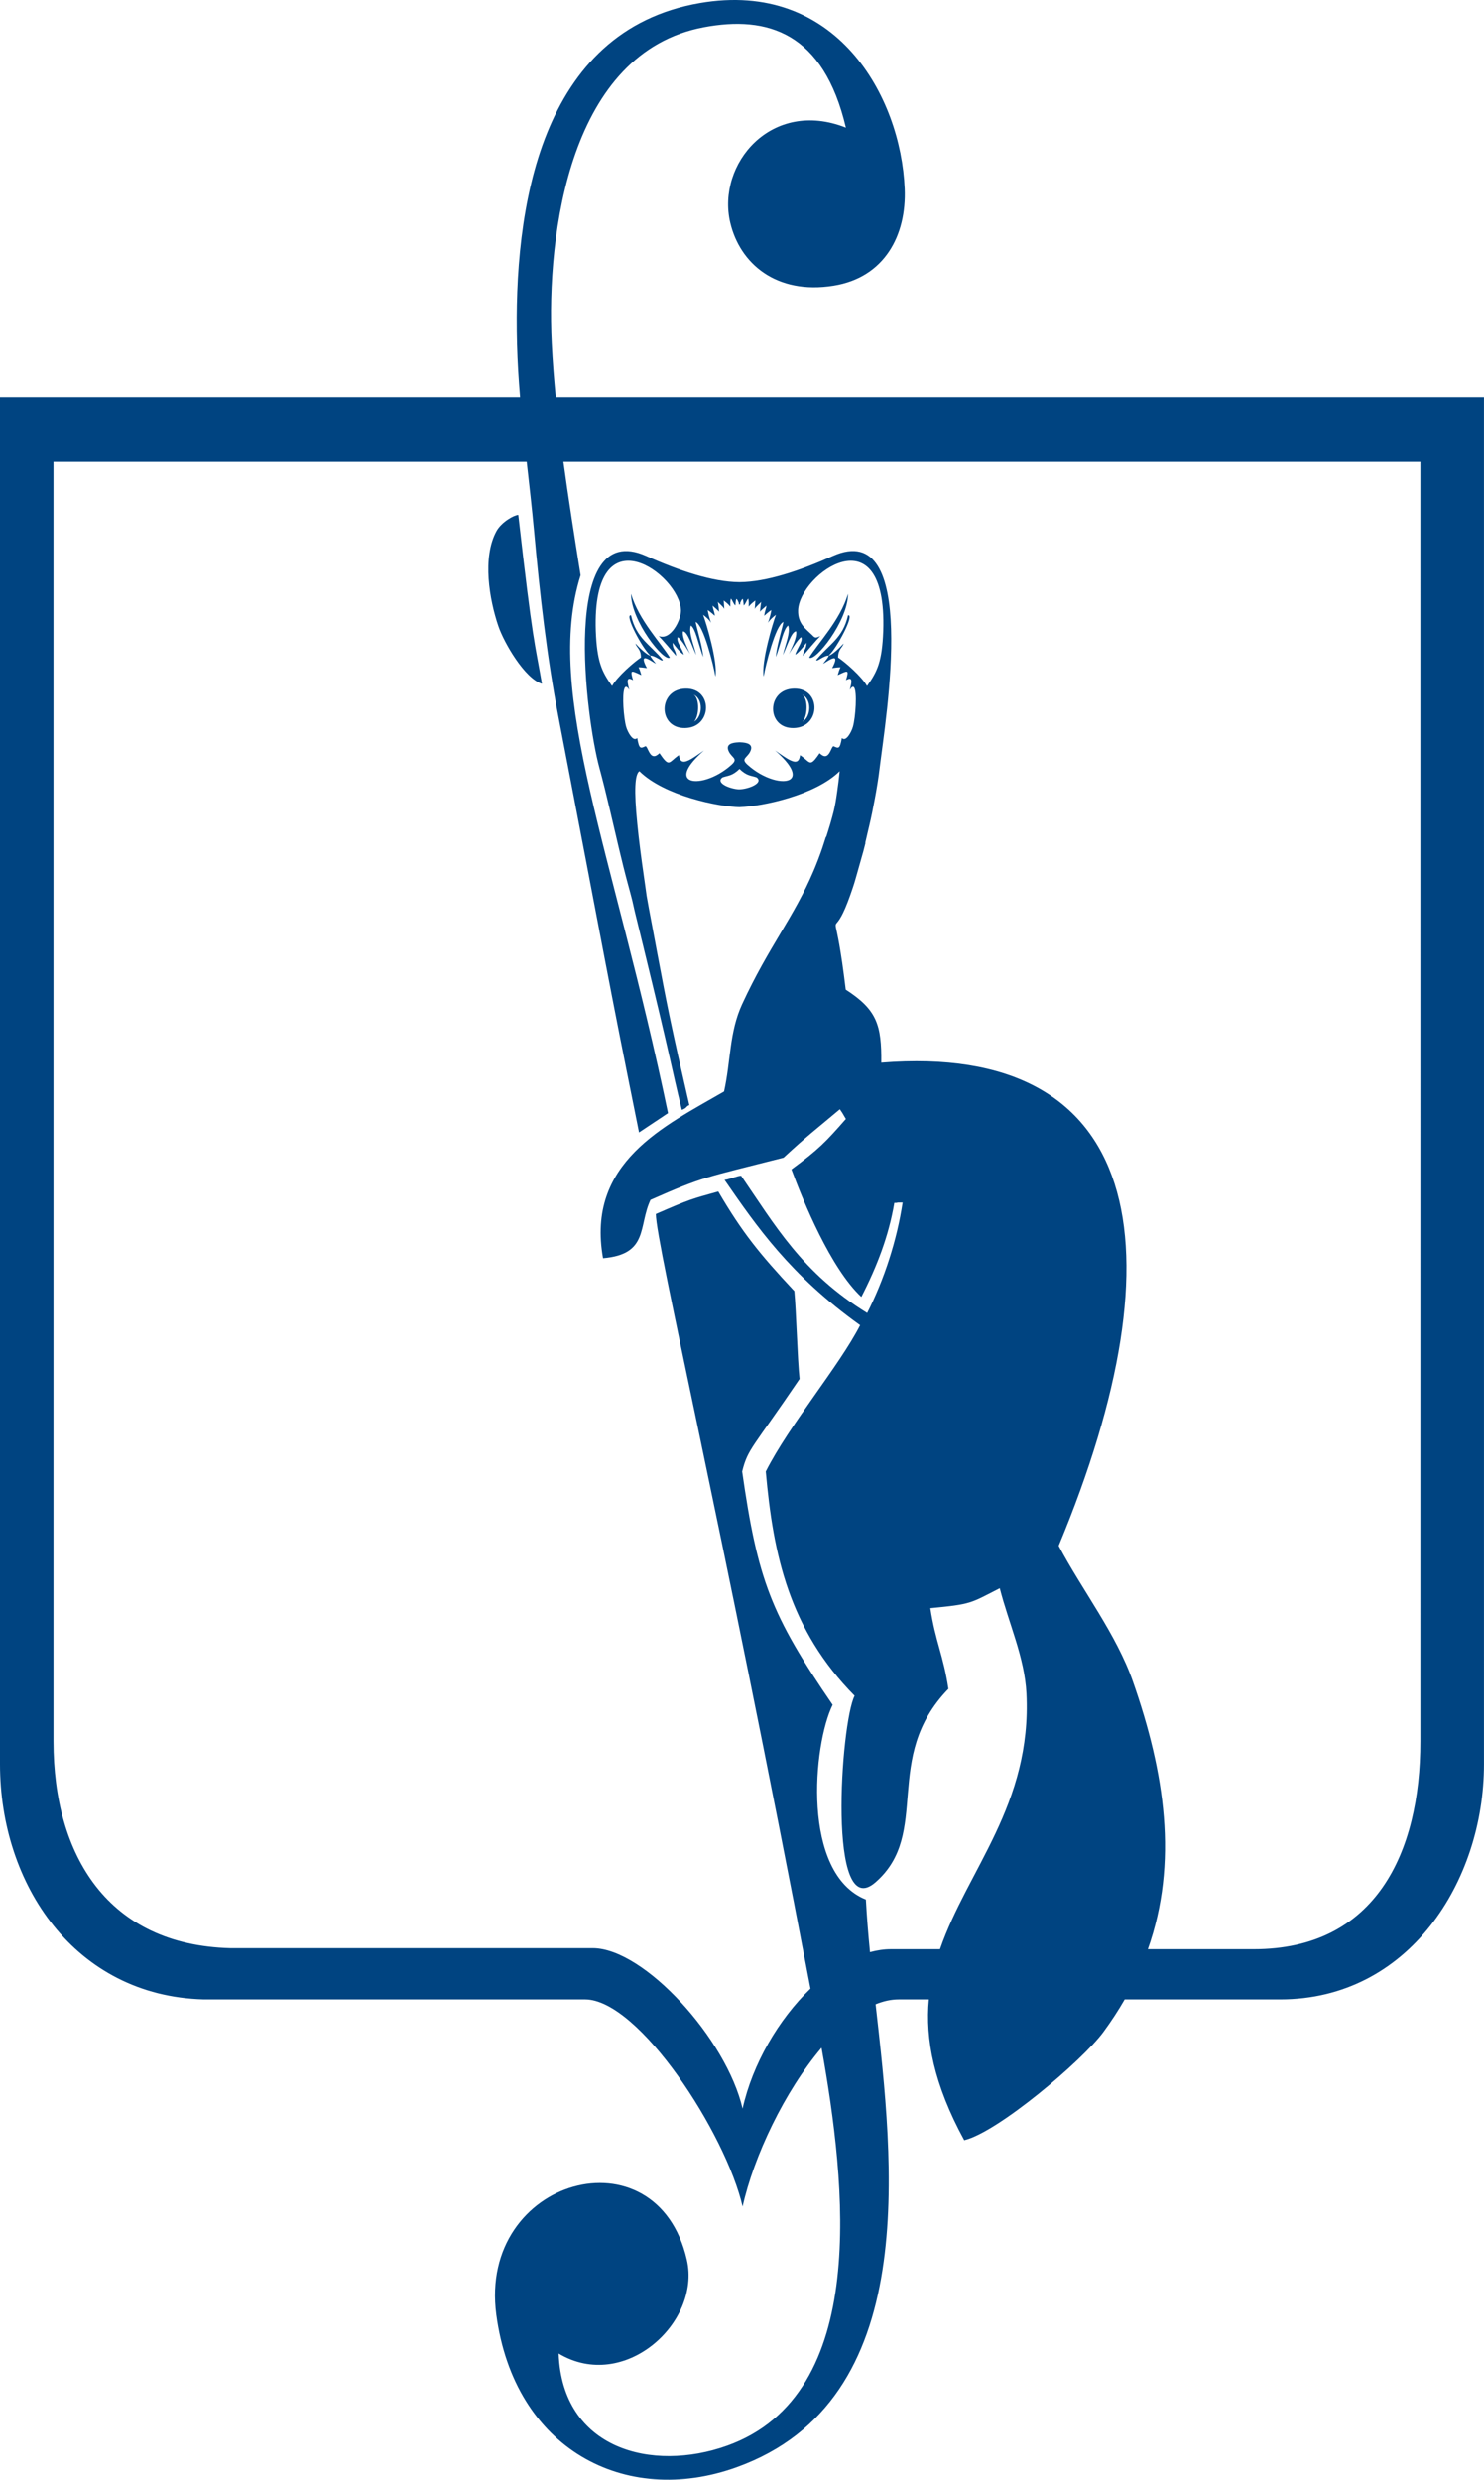 <svg width="94" height="157" viewBox="0 0 94 157" fill="none" xmlns="http://www.w3.org/2000/svg">
<path fill-rule="evenodd" clip-rule="evenodd" d="M50.837 45.687C51.163 45.343 51.199 44.228 50.815 43.981C51.438 44.276 51.38 45.376 50.837 45.687ZM43.964 45.687C44.29 45.343 44.327 44.231 43.942 43.982C44.566 44.277 44.507 45.376 43.964 45.687ZM46.842 48.682C46.377 49.147 46.084 49.1 45.76 49.223C45.312 49.557 46.195 49.941 46.8 49.976C47.403 49.973 48.397 49.571 47.924 49.219C47.603 49.1 47.309 49.146 46.842 48.682ZM46.885 38.168C46.885 38.208 46.885 38.247 46.885 38.286C46.869 38.275 46.853 38.263 46.84 38.245C46.828 38.263 46.818 38.276 46.802 38.286C46.802 38.25 46.801 38.214 46.801 38.178C46.751 38.078 46.714 37.953 46.645 37.92C46.596 37.995 46.581 38.361 46.581 38.336C46.43 38.188 46.42 38.045 46.295 37.896C46.241 38.13 46.268 38.148 46.26 38.409C46.067 38.166 45.919 38.094 45.844 38.019C45.847 38.144 45.866 38.278 45.878 38.552C45.787 38.369 45.467 38.14 45.467 38.094C45.491 38.193 45.536 38.543 45.545 38.731C45.435 38.58 45.216 38.439 45.141 38.34C45.15 38.541 45.225 38.618 45.283 38.98C45.283 39.004 44.982 38.705 44.825 38.628C45.047 39.824 45.304 39.494 44.536 38.924C44.733 39.431 45.477 41.917 45.317 42.835C45.201 42.145 44.563 39.553 44.061 39.378C44.166 39.894 44.519 41.037 44.537 41.594C44.184 40.602 44.056 39.813 43.761 39.603C43.611 40.047 43.924 40.754 44.099 41.47C43.829 40.917 43.56 39.975 43.259 39.975C43.184 40.369 43.566 41.062 43.715 41.408C43.715 41.408 43.159 40.444 42.932 40.344C42.807 40.614 43.236 41.086 43.31 41.454C43.059 41.284 42.807 40.962 42.606 40.692C42.606 41.136 42.782 41.086 42.833 41.528C42.606 41.26 41.953 40.495 41.728 40.269C42.487 40.572 43.151 39.235 43.134 38.637C43.058 36.361 37.49 32.306 37.739 39.948C37.815 41.903 38.119 42.52 38.77 43.433C39.095 42.842 40.173 41.903 40.6 41.63C40.6 41.086 40.325 41.011 40.249 40.739C40.424 40.937 41.002 41.508 41.201 41.508C40.7 41.086 39.519 38.86 39.971 38.959C40.298 40.417 41.177 40.79 41.98 41.78C41.98 41.95 41.527 41.508 41.201 41.508C41.177 41.581 41.477 41.924 41.553 42.026C41.397 41.949 40.975 41.63 40.828 41.68C40.739 41.709 40.75 41.872 40.976 42.3C40.8 42.274 40.624 42.248 40.448 42.248C40.524 42.395 40.574 42.57 40.624 42.743C40.215 42.557 40.034 42.459 40.003 42.58C39.985 42.652 40.023 42.804 40.099 43.063C39.938 42.971 39.844 42.957 39.796 43.006C39.718 43.087 39.768 43.34 39.862 43.682C39.715 43.438 39.618 43.437 39.558 43.578C39.391 43.971 39.507 45.467 39.66 46.008C39.76 46.367 40.112 46.996 40.363 46.725C40.427 47.084 40.478 47.252 40.554 47.309C40.63 47.369 40.731 47.318 40.894 47.244C41.026 47.283 41.115 47.846 41.406 47.875C41.503 47.885 41.623 47.835 41.773 47.687C42.058 48.109 42.205 48.267 42.335 48.276C42.503 48.285 42.642 48.05 43.008 47.811C43.037 48.059 43.117 48.182 43.239 48.217C43.508 48.291 43.985 47.933 44.592 47.516C43.441 48.517 43.293 49.12 43.641 49.35C44.087 49.642 45.351 49.316 46.349 48.409C46.765 48.03 46.374 47.993 46.172 47.598C45.925 47.107 46.383 47.013 46.791 47.001C46.791 46.998 46.791 46.996 46.791 46.995C46.821 46.995 46.85 46.997 46.88 46.998C46.885 46.998 46.892 46.997 46.897 46.997C46.897 46.997 46.897 46.998 46.897 47C47.304 47.013 47.762 47.107 47.514 47.599C47.313 47.993 46.922 48.031 47.339 48.409C48.361 49.341 49.67 49.661 50.082 49.323C50.382 49.076 50.206 48.481 49.094 47.515C49.647 47.895 50.092 48.226 50.369 48.226C50.535 48.226 50.643 48.109 50.678 47.812C51.087 48.075 51.213 48.337 51.411 48.261C51.528 48.217 51.672 48.049 51.915 47.688C52.066 47.836 52.186 47.886 52.282 47.876C52.573 47.846 52.663 47.282 52.793 47.244C52.956 47.318 53.058 47.368 53.134 47.31C53.21 47.251 53.262 47.085 53.325 46.726C53.576 46.995 53.926 46.365 54.027 46.009C54.189 45.433 54.312 43.776 54.094 43.516C54.034 43.444 53.946 43.48 53.825 43.68C53.936 43.271 53.988 42.991 53.826 42.98C53.773 42.976 53.695 43.003 53.588 43.064C53.639 42.891 53.672 42.766 53.683 42.68C53.716 42.423 53.553 42.52 53.063 42.744C53.112 42.571 53.163 42.396 53.237 42.248C53.063 42.248 52.887 42.273 52.711 42.301C52.937 41.873 52.947 41.71 52.859 41.681C52.712 41.63 52.291 41.948 52.134 42.027C52.209 41.925 52.51 41.582 52.486 41.506C52.16 41.506 51.707 41.951 51.707 41.779C52.51 40.791 53.389 40.418 53.716 38.958C54.167 38.86 52.987 41.087 52.486 41.506C52.685 41.506 53.262 40.938 53.439 40.74C53.363 41.011 53.087 41.087 53.087 41.63C53.515 41.902 54.592 42.841 54.919 43.434C55.571 42.521 55.872 41.902 55.946 39.947C56.199 32.307 50.63 36.362 50.554 38.638C50.529 39.504 51.056 39.825 51.457 40.22C51.657 40.442 51.707 40.37 51.958 40.27C51.733 40.495 51.081 41.26 50.856 41.529C50.905 41.087 51.081 41.137 51.081 40.693C50.88 40.963 50.628 41.284 50.377 41.455C50.452 41.084 50.88 40.615 50.755 40.343C50.529 40.442 49.972 41.409 49.972 41.409C50.123 41.062 50.504 40.37 50.428 39.973C50.128 39.973 49.858 40.918 49.589 41.471C49.763 40.755 50.077 40.048 49.926 39.602C49.63 39.814 49.503 40.601 49.149 41.591C49.167 41.036 49.521 39.895 49.626 39.379C49.125 39.554 48.487 42.146 48.371 42.833C48.209 41.918 48.954 39.431 49.151 38.925C48.383 39.494 48.639 39.825 48.862 38.627C48.707 38.702 48.405 39.005 48.405 38.981C48.463 38.618 48.536 38.541 48.547 38.341C48.472 38.44 48.252 38.578 48.142 38.73C48.151 38.541 48.197 38.194 48.221 38.093C48.221 38.141 47.9 38.37 47.81 38.552C47.822 38.277 47.841 38.145 47.845 38.018C47.769 38.093 47.621 38.162 47.427 38.409C47.422 38.149 47.447 38.129 47.393 37.897C47.267 38.046 47.257 38.189 47.108 38.337C47.108 38.362 47.092 37.993 47.042 37.917C46.975 37.952 46.932 38.072 46.885 38.169L46.885 38.168ZM31.568 39.644C31 37.976 30.533 35.307 31.446 33.632C31.765 33.047 32.578 32.602 32.83 32.602C33.766 40.838 33.869 40.629 34.328 43.291C33.252 42.979 31.93 40.706 31.568 39.644ZM43.395 46.095C42.527 46.113 42.094 45.498 42.096 44.875C42.1 44.25 42.54 43.616 43.421 43.597C44.357 43.576 44.781 44.273 44.713 44.935C44.652 45.52 44.209 46.08 43.395 46.095ZM50.266 46.095C49.4 46.112 48.965 45.497 48.968 44.874C48.971 44.249 49.412 43.616 50.291 43.597C51.254 43.576 51.676 44.315 51.576 44.993C51.494 45.556 51.053 46.08 50.266 46.095ZM42.43 41.63C41.854 40.692 40.474 39.282 39.971 37.599C39.971 39.33 42.078 41.95 42.43 41.63ZM51.257 41.629C51.832 40.692 53.213 39.282 53.716 37.598C53.716 39.33 51.606 41.95 51.257 41.629ZM51.337 125.908C45.657 96.1 41.544 78.695 41.544 76.862C43.788 75.886 43.826 75.909 45.497 75.439C47.01 78.023 48.089 79.364 50.315 81.744C50.434 82.972 50.513 86.064 50.646 87.307C47.641 91.743 47.381 91.694 47.01 93.167C47.994 100.031 48.835 102.241 52.742 107.937C51.496 110.463 50.752 118.628 54.847 120.269C54.905 121.355 54.997 122.467 55.107 123.598C55.556 123.475 56.002 123.411 56.442 123.411H59.331H59.541C61.276 118.385 65.368 114.252 65.018 107.211C64.902 104.929 63.891 102.777 63.328 100.556C61.447 101.517 61.552 101.57 58.931 101.819C59.242 103.906 59.762 104.825 60.074 106.928C55.826 111.308 59.018 116.059 55.462 119.17C52.379 121.876 53.249 109.078 54.133 107.364C49.994 103.177 48.978 98.467 48.506 93.167C50.002 90.205 53.164 86.484 54.482 83.903C50.031 80.719 47.929 77.644 45.892 74.699C46.128 74.699 46.695 74.442 46.945 74.442C49.079 77.551 50.798 80.595 54.929 83.13C56.009 81.008 56.816 78.516 57.175 76.134C56.581 76.134 57.019 76.161 56.648 76.161C56.299 78.246 55.546 80.193 54.559 82.114C52.617 80.298 50.884 76.081 50.132 74.04C51.852 72.771 52.276 72.335 53.58 70.848C53.355 70.48 53.466 70.625 53.199 70.233C51.679 71.512 51.131 71.909 49.632 73.298C44.581 74.584 44.581 74.481 41.206 75.968C40.421 77.621 41.109 79.417 38.199 79.663C37.11 73.582 42.115 71.289 45.864 69.108C46.292 67.195 46.186 65.36 47.01 63.575C48.699 59.915 50.283 58.093 51.544 55.112C51.732 54.666 51.915 54.19 52.09 53.679C52.165 53.456 52.24 53.224 52.313 52.987L52.333 52.99C52.52 52.412 52.675 51.896 52.807 51.367C52.905 50.971 52.967 50.563 53.03 50.117C53.087 49.725 53.138 49.302 53.187 48.827C51.627 50.364 48.263 51.058 46.87 51.1C46.87 51.1 46.87 51.104 46.87 51.105C45.518 51.081 42.078 50.387 40.5 48.827C40.217 49.022 40.151 49.988 40.369 52.171C40.416 52.652 40.479 53.196 40.555 53.8C40.622 54.319 40.699 54.887 40.788 55.501C40.84 55.872 40.899 56.259 40.959 56.718C41.061 57.307 41.155 57.802 41.242 58.258C41.395 59.075 41.527 59.778 41.644 60.403C42.271 63.746 42.513 64.968 43.664 69.97C43.444 70.046 43.55 70.134 43.189 70.275C42.505 67.481 42.581 67.438 40.728 59.836C40.597 59.301 40.457 58.73 40.306 58.115C40.227 57.795 40.146 57.461 40.053 57.026C39.954 56.629 39.863 56.306 39.772 55.97C39.572 55.233 39.377 54.436 39.184 53.624C39.005 52.87 38.827 52.099 38.65 51.346C38.423 50.381 38.194 49.443 37.966 48.607C37.132 45.576 35.432 32.752 40.926 35.198C43.061 36.154 45.146 36.843 46.815 36.858C46.834 36.858 46.853 36.858 46.87 36.858C48.542 36.842 50.627 36.153 52.76 35.198C58.255 32.752 56.099 45.489 55.721 48.604C55.648 49.228 55.534 49.944 55.394 50.673C55.293 51.206 55.188 51.749 55.062 52.268C54.968 52.645 54.891 53.018 54.806 53.367L54.822 53.368L54.681 53.915L54.199 55.621C54.08 56.045 53.951 56.403 53.846 56.704C53.614 57.355 53.433 57.754 53.294 58.007C52.661 59.161 52.928 57.286 53.571 62.656C55.541 63.926 55.846 64.889 55.821 67.282C72.334 65.961 74.977 78.855 67.058 97.869C68.555 100.7 70.707 103.445 71.768 106.484C73.777 112.228 74.653 117.919 72.706 123.411H79.415C87.124 123.411 89.969 117.33 89.97 110.25C89.974 82.823 89.97 56.669 89.97 29.243H35.688C36.008 31.591 36.389 33.991 36.776 36.421C34.416 43.917 38.882 53.958 42.314 70.479L40.478 71.701C38.43 61.556 38.389 61.061 35.386 45.458C34.634 41.553 34.194 37.609 33.833 33.654C33.698 32.183 33.528 30.712 33.363 29.243H3.388V110.25C3.388 117.508 6.848 123.139 14.582 123.345H35.811H37.547C40.795 123.345 46.018 129.091 47.037 133.507C47.663 130.683 49.316 127.851 51.337 125.908ZM0 25.136H32.943C32.85 24.022 32.78 22.908 32.75 21.792C32.516 13.182 34.205 1.944 44.324 0.195C52.967 -1.3 57.06 6.102 57.306 11.94C57.431 14.894 56.028 17.565 52.806 18.084C49.134 18.674 46.857 16.649 46.256 14.095C45.384 10.391 48.857 6.221 53.58 8.082C52.164 2.051 48.612 0.967 44.584 1.726C36.103 3.321 34.604 14.712 34.949 21.729C35.004 22.848 35.092 23.984 35.204 25.136H93.998C93.998 53.99 94.003 82.844 93.998 111.698C93.998 119.145 89.213 126.59 81.101 126.59H71.24C70.841 127.283 70.393 127.972 69.889 128.657C68.553 130.468 63.194 135.008 61.077 135.505C59.139 131.956 58.604 129.102 58.835 126.59H56.934C56.449 126.59 55.955 126.699 55.462 126.901C56.596 136.96 58.417 151.989 46.655 156.213C39.592 158.75 32.574 155.054 31.437 146.547C30.277 137.883 41.605 134.761 43.507 143.08C44.416 147.062 39.53 151.488 35.386 149.011C35.612 155.086 41.315 156.537 46.049 154.847C55.148 151.6 53.58 138.263 52.038 129.652C49.699 132.412 47.746 136.515 47.039 139.706C45.968 135.061 40.471 126.59 37.056 126.59H35.228H12.896C4.76 126.374 0 119.333 0 111.698V25.136Z" fill="#004481"/>
</svg>
